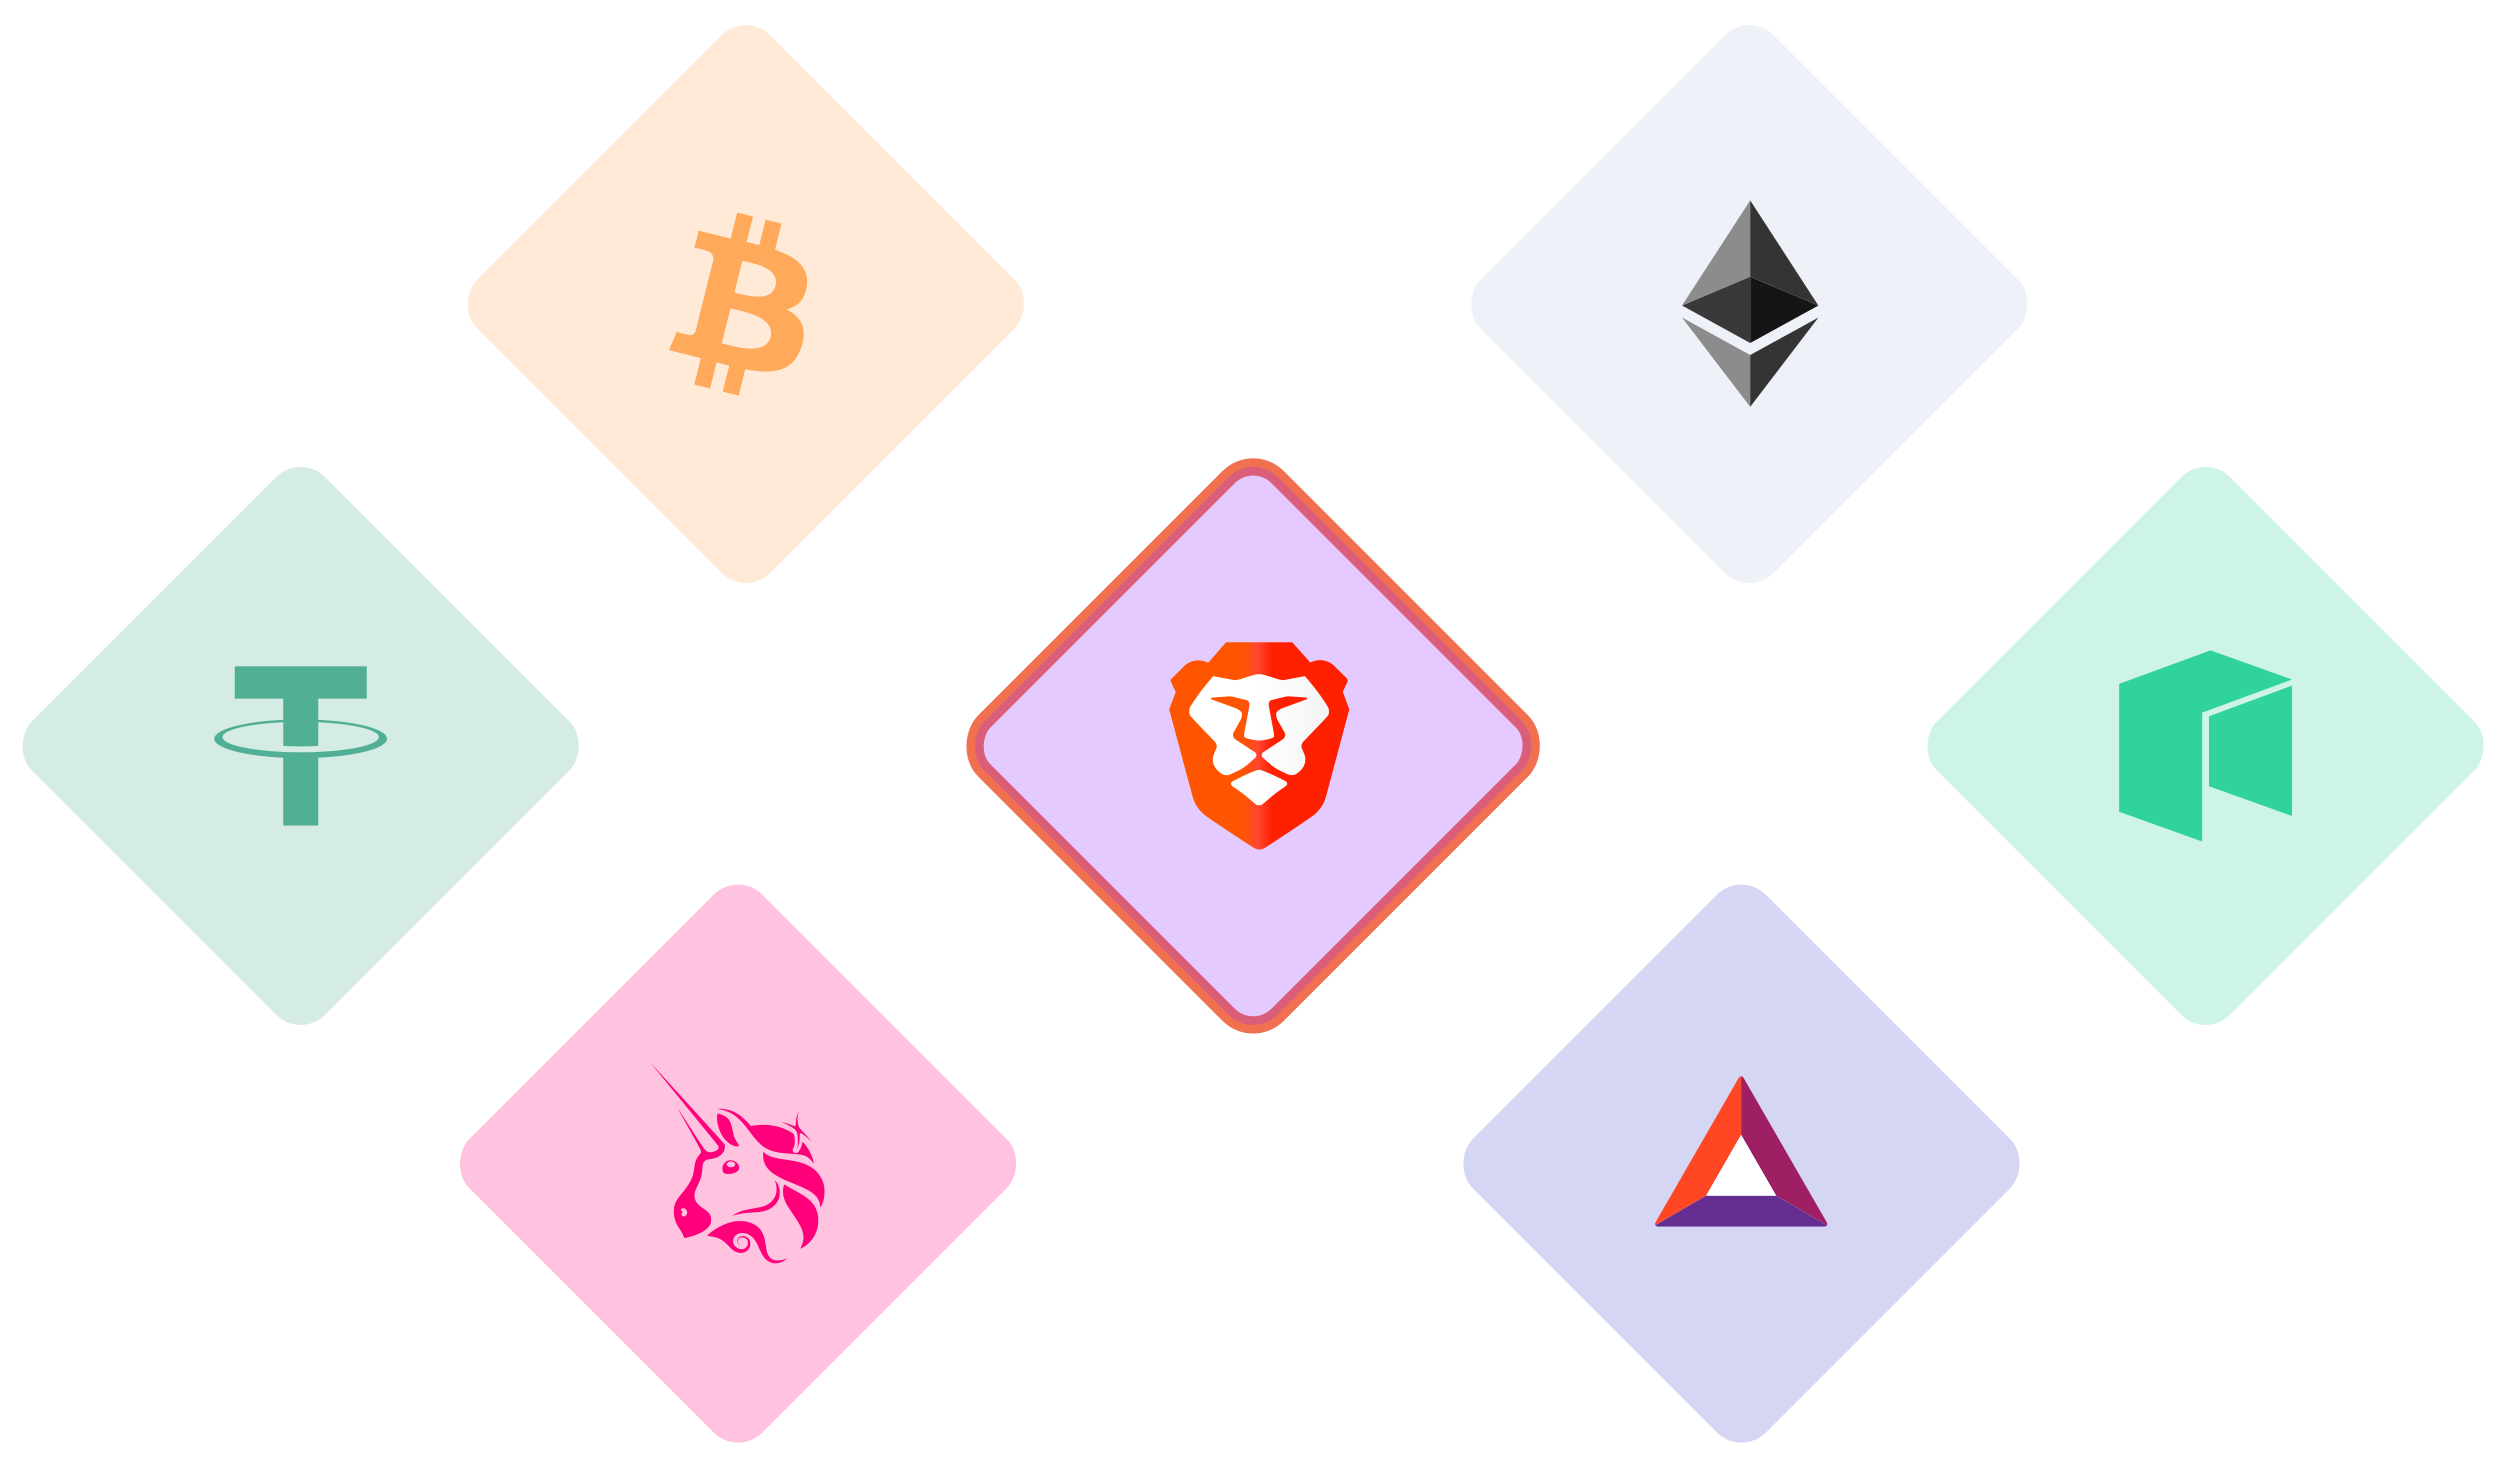 <svg width="222" height="130" fill="none" xmlns="http://www.w3.org/2000/svg"><g filter="url(#filter0_b)"><rect x="66.233" y=".957" width="36.833" height="36.833" rx="3.069" transform="rotate(45 66.233 .957)" fill="#FFA95A" fill-opacity=".24"/></g><path d="M71.643 25.41c.256-1.708-1.044-2.626-2.822-3.239l.576-2.313-1.408-.35-.561 2.251c-.37-.092-.75-.179-1.128-.265l.565-2.267-1.407-.351-.577 2.312c-.307-.07-.608-.138-.9-.211l.002-.007-1.942-.485-.374 1.504s1.044.24 1.023.254c.57.142.673.52.656.819l-.657 2.635c.039.01.09.025.146.047l-.149-.037-.92 3.692c-.07.174-.247.433-.646.335.014.02-1.023-.256-1.023-.256l-.7 1.612 1.833.457c.341.086.675.175 1.004.26l-.583 2.339 1.407.35.577-2.314c.384.104.757.2 1.122.291l-.575 2.304 1.408.351.583-2.335c2.401.454 4.207.27 4.967-1.901.612-1.749-.03-2.757-1.294-3.415.92-.212 1.613-.817 1.798-2.067zm-3.217 4.51c-.435 1.75-3.38.804-4.334.567l.773-3.1c.955.239 4.016.71 3.561 2.534zm.436-4.536c-.397 1.59-2.848.782-3.643.584l.701-2.811c.795.198 3.355.568 2.942 2.227z" fill="#FFA95A"/><g filter="url(#filter1_b)"><rect x="155.337" y=".957" width="36.833" height="36.833" rx="3.069" transform="rotate(45 155.337 .957)" fill="#D8DCF0" fill-opacity=".4"/></g><path fill-rule="evenodd" clip-rule="evenodd" d="M155.416 17.794l-4.395 6.78-1.659 2.558 6.054-2.558v-6.78z" fill="#8C8C8C"/><path fill-rule="evenodd" clip-rule="evenodd" d="M149.363 27.132l1.942 1.067 4.111 2.26v-5.885l-6.053 2.558z" fill="#393939"/><path fill-rule="evenodd" clip-rule="evenodd" d="M155.416 17.794v6.78l6.053 2.558-1.658-2.558-4.395-6.78z" fill="#343434"/><path fill-rule="evenodd" clip-rule="evenodd" d="M155.416 28.2v2.259l4.112-2.26 1.941-1.067-6.053-2.558v3.625z" fill="#151515"/><path fill-rule="evenodd" clip-rule="evenodd" d="M149.363 28.2l1.724 2.259 4.329 5.671v-4.606l-1.94-1.065-4.113-2.26z" fill="#8C8C8C"/><path fill-rule="evenodd" clip-rule="evenodd" d="M157.357 30.458l-1.941 1.066v4.606l4.331-5.672 1.722-2.254V28.2l-4.112 2.257z" fill="#343434"/><g filter="url(#filter2_b)"><rect x="65.537" y="77.284" width="36.833" height="36.833" rx="3.069" transform="rotate(45 65.537 77.284)" fill="#FF007A" fill-opacity=".24"/></g><g clip-path="url(#clip0)" fill="#FF007A"><path d="M63.881 98.514c-.191-.027-.2-.036-.11-.045.174-.028.575.009.858.073.657.155 1.25.556 1.879 1.258l.164.192.237-.037c1.012-.164 2.052-.036 2.918.365.237.109.61.328.657.383.018.018.045.137.063.255.064.429.037.748-.1.994-.073.137-.073.173-.027.292.036.091.145.155.246.155.219 0 .447-.347.556-.83l.046-.191.082.091c.465.52.83 1.24.884 1.751l.019.136-.082-.118a1.53 1.53 0 00-.438-.465c-.31-.21-.639-.274-1.505-.319-.784-.046-1.23-.11-1.669-.256-.747-.246-1.13-.565-2.015-1.741-.392-.52-.638-.803-.885-1.04-.538-.52-1.076-.793-1.778-.903z"/><path d="M70.675 99.672c.018-.346.064-.574.164-.784a.625.625 0 01.082-.155c.01 0-.009.064-.036.137-.073.2-.082.483-.037.802.064.411.091.465.53.912.2.21.437.474.528.584l.155.201-.155-.146c-.191-.183-.63-.529-.73-.575-.063-.036-.072-.036-.118.009-.036.037-.046.091-.046.356-.009.41-.063.666-.2.93-.073.137-.082.109-.018-.046.045-.118.054-.173.054-.565 0-.793-.09-.985-.647-1.304a6.823 6.823 0 00-.51-.264 2.02 2.02 0 01-.247-.119c.018-.018.556.137.766.228.32.128.374.137.41.128.028-.028.046-.1.055-.329zm-6.42 1.359c-.383-.529-.629-1.35-.574-1.96l.018-.192.091.018c.164.028.447.137.584.22.365.218.529.519.684 1.267.045.219.11.474.137.556.045.137.218.456.364.657.1.146.037.218-.191.2-.347-.036-.812-.355-1.113-.766zm5.955 3.967c-1.806-.73-2.444-1.359-2.444-2.426 0-.155.01-.282.01-.282.008 0 .072.054.154.118.365.292.775.42 1.915.584.666.1 1.049.173 1.395.292 1.104.364 1.788 1.112 1.952 2.124a3.69 3.69 0 01-.055 1.14c-.064.228-.246.648-.292.657-.009 0-.027-.046-.027-.119-.018-.383-.21-.748-.529-1.03-.383-.329-.875-.575-2.08-1.058zm-1.277.301a2.15 2.15 0 00-.09-.383l-.047-.137.083.1c.118.137.21.301.291.529.064.174.064.228.064.511 0 .273-.009.337-.064.492-.09.247-.2.42-.383.611-.328.338-.757.52-1.367.602-.11.009-.42.037-.694.055-.683.036-1.14.109-1.55.255-.054.018-.11.037-.118.028-.019-.019.264-.183.492-.292.32-.155.648-.237 1.368-.365.356-.055.72-.128.812-.164.902-.283 1.35-.985 1.203-1.842z"/><path d="M69.763 106.767c-.237-.52-.292-1.012-.164-1.477.018-.046.036-.092.055-.092.018 0 .073.028.127.064.11.073.338.201.921.52.739.401 1.159.711 1.45 1.067.256.31.41.666.484 1.103.045.247.018.839-.046 1.086-.2.775-.657 1.395-1.322 1.75a1.28 1.28 0 01-.192.092c-.009 0 .028-.092.082-.201.22-.465.246-.912.082-1.413-.1-.31-.31-.684-.73-1.314-.5-.729-.62-.921-.747-1.185zm-6.793 2.79c.674-.565 1.504-.966 2.27-1.094.329-.055.876-.036 1.177.046.483.127.92.401 1.148.738.22.329.32.611.42 1.241.037.246.082.501.091.556.073.328.22.583.401.72.283.21.775.219 1.259.037.082-.028.155-.055.155-.046.018.018-.228.182-.392.265-.228.118-.41.155-.657.155-.438 0-.811-.228-1.112-.684a5.215 5.215 0 01-.301-.602c-.32-.739-.484-.958-.857-1.204-.329-.21-.748-.255-1.067-.1-.42.2-.53.738-.237 1.067a.934.934 0 00.52.273.556.556 0 00.629-.556c0-.219-.082-.346-.301-.447-.292-.127-.611.018-.602.301 0 .119.055.192.173.246.073.037.073.037.018.028-.264-.055-.328-.383-.118-.593.255-.255.793-.146.975.21.073.146.082.437.019.62-.155.401-.593.611-1.04.492-.3-.082-.428-.164-.793-.538-.639-.656-.885-.784-1.797-.921l-.173-.027.192-.183z"/><path fill-rule="evenodd" clip-rule="evenodd" d="M58.173 94.885c2.124 2.58 5.398 6.593 5.562 6.812.137.182.082.356-.146.483a1.395 1.395 0 01-.52.146.66.66 0 01-.437-.191c-.082-.082-.438-.602-1.24-1.852-.611-.957-1.131-1.75-1.14-1.76-.037-.018-.037-.018 1.076 1.97.702 1.249.93 1.696.93 1.751 0 .119-.037.182-.182.347-.247.273-.356.583-.438 1.231-.091.72-.337 1.231-1.04 2.097-.41.511-.474.602-.574.812-.128.255-.164.401-.182.729-.019.347.018.565.118.894.091.292.191.483.438.857.21.328.337.574.337.666 0 .073.018.073.347 0 .784-.183 1.431-.493 1.787-.876.219-.237.274-.365.274-.693 0-.21-.01-.255-.064-.383-.092-.2-.265-.365-.639-.62-.492-.337-.702-.611-.756-.976-.046-.31.009-.519.282-1.094.283-.593.356-.839.401-1.441.028-.383.073-.538.183-.656.118-.128.219-.174.501-.21.465-.064.766-.182 1.004-.41.21-.192.3-.383.31-.666l.009-.21-.119-.127c-.428-.493-6.365-7.022-6.392-7.022-.01 0 .136.173.31.392zm2.8 12.967a.376.376 0 00-.12-.501c-.154-.101-.391-.055-.391.082 0 .036.018.073.072.091.083.046.092.091.028.191-.064.101-.064.192.018.256.128.1.301.045.392-.119zm3.693-4.796c-.22.064-.429.301-.493.538-.036.146-.018.41.046.492.1.128.191.164.447.164.501 0 .93-.219.975-.483.046-.219-.146-.52-.41-.657a.93.93 0 00-.565-.054zm.583.456c.073-.11.046-.228-.091-.31-.246-.155-.62-.028-.62.209 0 .119.191.247.374.247.118 0 .282-.073.337-.146z"/></g><g filter="url(#filter3_b)"><rect x="195.855" y="40.195" width="36.833" height="36.833" rx="3.069" transform="rotate(45 195.855 40.195)" fill="#30D29D" fill-opacity=".24"/></g><g clip-path="url(#clip1)" fill="#30D29D"><path d="M188.181 60.727v11.358l7.372 2.644V63.28l7.975-2.939-7.238-2.589-8.109 2.976z"/><path d="M196.157 63.607v6.21l7.372 2.645V60.88l-7.372 2.728z"/></g><g filter="url(#filter4_f)"><rect x="111.278" y="40.195" width="36.833" height="36.833" rx="3.069" transform="rotate(45 111.278 40.195)" stroke="#EA3A0D" stroke-opacity=".72" stroke-width="1.535"/></g><g filter="url(#filter5_b)"><rect x="111.278" y="40.195" width="36.833" height="36.833" rx="3.069" transform="rotate(45 111.278 40.195)" fill="#9524FF" fill-opacity=".24"/></g><path fill-rule="evenodd" clip-rule="evenodd" d="M119.819 62.984l-.579-1.54.402-.886a.299.299 0 00-.062-.336l-1.094-1.085a1.792 1.792 0 00-1.835-.419l-.306.104-1.598-1.79h-5.875l-1.577 1.812-.297-.103a1.796 1.796 0 00-1.853.423l-1.113 1.105a.237.237 0 00-.05.268l.42.919-.576 1.54.373 1.388 1.698 6.33c.195.73.645 1.368 1.272 1.806 0 0 2.061 1.425 4.095 2.72.179.114.366.197.566.194.201.002.388-.08.567-.195a150.65 150.65 0 004.091-2.725 3.22 3.22 0 001.27-1.808l1.69-6.332.371-1.39z" fill="url(#paint0_linear)"/><path fill-rule="evenodd" clip-rule="evenodd" d="M118.013 63.29l-.027.082-.042.148c-.112.137-.349.4-.527.586l-1.632 1.7c-.177.186-.277.418-.176.651l.22.532c.101.234.111.62.014.88a1.568 1.568 0 01-.491.675l-.17.136a.829.829 0 01-.791.093l-.751-.35a3.873 3.873 0 01-.776-.506l-.711-.627a.319.319 0 01-.018-.464l1.732-1.145c.215-.142.328-.405.206-.63l-.615-1.097c-.123-.224-.171-.522-.109-.662.062-.14.312-.328.554-.418l2.011-.732c.242-.09.229-.183-.029-.207l-1.285-.093c-.258-.024-.447.013-.697.081l-.972.236c-.25.068-.302.329-.255.578l.401 2.132c.047.25.07.501.051.559-.019.058-.241.15-.494.207l-.333.074a2.611 2.611 0 01-.92.006l-.402-.084c-.254-.053-.477-.144-.496-.201-.018-.058.004-.31.051-.56l.399-2.132c.047-.25-.007-.51-.256-.578l-.973-.234c-.25-.068-.439-.104-.697-.08l-1.285.094c-.258.024-.27.117-.028.207l2.011.73c.243.09.493.277.555.417.063.14.014.437-.108.661l-.614 1.1c-.122.223-.008.486.207.628l1.733 1.143a.319.319 0 01-.016.465l-.711.627c-.192.17-.541.399-.775.508l-.751.35a.83.83 0 01-.791-.092l-.171-.136a1.595 1.595 0 01-.499-.695c-.09-.239-.08-.625.021-.859l.219-.532c.101-.234.001-.466-.177-.65l-1.634-1.7a12.552 12.552 0 01-.527-.584l-.043-.149-.026-.082c-.003-.095.032-.398.071-.48.04-.081.19-.32.336-.53l.349-.507c.145-.21.396-.545.558-.744l.512-.63c.162-.197.299-.359.32-.358.001-.001.21.037.465.085l.776.146.624.117c.089.016.363-.035.61-.113l.558-.177c.246-.078.621-.182.831-.23l.196.003.195-.003c.21.048.585.15.831.229l.559.176c.247.078.521.129.61.112l.514-.097.109-.02.776-.147c.255-.048.464-.087.479-.086.007 0 .145.16.306.359l.514.629c.161.198.413.532.558.742l.35.506c.146.21.373.593.387.68.015.086.024.235.022.33zm-6.105 5.075c.023 0 .238.079.477.176l.222.09c.24.097.625.27.856.386l.656.326c.231.115.248.33.037.477l-.56.392c-.21.148-.542.404-.736.57l-.705.603a.554.554 0 01-.698.002 86.78 86.78 0 00-.699-.598c-.194-.164-.526-.419-.738-.565l-.558-.386c-.211-.146-.196-.362.034-.48l.659-.336c.23-.117.613-.293.853-.39l.222-.09c.239-.098.454-.177.477-.177h.201z" fill="url(#paint1_linear)"/><g filter="url(#filter6_b)"><rect x="154.64" y="77.284" width="36.833" height="36.833" rx="3.069" transform="rotate(45 154.64 77.284)" fill="#4C54D2" fill-opacity=".24"/></g><path fill-rule="evenodd" clip-rule="evenodd" d="M146.993 108.801l4.51-2.625 3.11-5.398v-5.205c-.082 0-.164.055-.226.162l-3.684 6.395-3.683 6.394c-.062.108-.068.205-.027.277z" fill="#FF4724"/><path fill-rule="evenodd" clip-rule="evenodd" d="M154.613 95.573v5.205l3.11 5.398 4.511 2.625c.04-.072.034-.169-.028-.277l-3.683-6.394-3.684-6.395c-.062-.108-.144-.162-.226-.162z" fill="#9E1F63"/><path fill-rule="evenodd" clip-rule="evenodd" d="M162.234 108.801l-4.511-2.625h-6.219l-4.511 2.625c.04.071.128.115.252.115h14.736c.124 0 .212-.044.253-.115z" fill="#662D91"/><path fill-rule="evenodd" clip-rule="evenodd" d="M151.504 106.176h6.219l-3.11-5.398-3.109 5.398z" fill="#fff"/><g filter="url(#filter7_b)"><rect x="26.7" y="40.195" width="36.833" height="36.833" rx="3.069" transform="rotate(45 26.7 40.195)" fill="#50AF95" fill-opacity=".24"/></g><path fill-rule="evenodd" clip-rule="evenodd" d="M28.262 66.772c-.088.006-.538.033-1.543.033-.8 0-1.367-.024-1.566-.033-3.09-.136-5.395-.674-5.395-1.318s2.306-1.18 5.395-1.319v2.101c.202.015.78.049 1.58.049.959 0 1.44-.04 1.526-.048v-2.1c3.082.137 5.383.675 5.383 1.317 0 .643-2.3 1.18-5.383 1.317h.003zm0-2.853v-1.88h4.302v-2.866H20.85v2.866h4.301v1.88c-3.496.16-6.125.853-6.125 1.683 0 .83 2.629 1.522 6.125 1.683v6.024h3.109v-6.026c3.488-.161 6.113-.853 6.113-1.682 0-.83-2.623-1.521-6.113-1.682z" fill="#50AF95"/><defs><filter id="filter0_b" x="37.119" y="-2.113" width="58.229" height="58.229" filterUnits="userSpaceOnUse" color-interpolation-filters="sRGB"><feFlood flood-opacity="0" result="BackgroundImageFix"/><feGaussianBlur in="BackgroundImage" stdDeviation="1.535"/><feComposite in2="SourceAlpha" operator="in" result="effect1_backgroundBlur"/><feBlend in="SourceGraphic" in2="effect1_backgroundBlur" result="shape"/></filter><filter id="filter1_b" x="126.223" y="-2.113" width="58.229" height="58.229" filterUnits="userSpaceOnUse" color-interpolation-filters="sRGB"><feFlood flood-opacity="0" result="BackgroundImageFix"/><feGaussianBlur in="BackgroundImage" stdDeviation="1.535"/><feComposite in2="SourceAlpha" operator="in" result="effect1_backgroundBlur"/><feBlend in="SourceGraphic" in2="effect1_backgroundBlur" result="shape"/></filter><filter id="filter2_b" x="36.422" y="74.215" width="58.229" height="58.229" filterUnits="userSpaceOnUse" color-interpolation-filters="sRGB"><feFlood flood-opacity="0" result="BackgroundImageFix"/><feGaussianBlur in="BackgroundImage" stdDeviation="1.535"/><feComposite in2="SourceAlpha" operator="in" result="effect1_backgroundBlur"/><feBlend in="SourceGraphic" in2="effect1_backgroundBlur" result="shape"/></filter><filter id="filter3_b" x="166.74" y="37.126" width="58.229" height="58.229" filterUnits="userSpaceOnUse" color-interpolation-filters="sRGB"><feFlood flood-opacity="0" result="BackgroundImageFix"/><feGaussianBlur in="BackgroundImage" stdDeviation="1.535"/><feComposite in2="SourceAlpha" operator="in" result="effect1_backgroundBlur"/><feBlend in="SourceGraphic" in2="effect1_backgroundBlur" result="shape"/></filter><filter id="filter4_f" x="61.181" y="16.144" width="100.193" height="100.193" filterUnits="userSpaceOnUse" color-interpolation-filters="sRGB"><feFlood flood-opacity="0" result="BackgroundImageFix"/><feBlend in="SourceGraphic" in2="BackgroundImageFix" result="shape"/><feGaussianBlur stdDeviation="12.278" result="effect1_foregroundBlur"/></filter><filter id="filter5_b" x="82.163" y="37.126" width="58.229" height="58.229" filterUnits="userSpaceOnUse" color-interpolation-filters="sRGB"><feFlood flood-opacity="0" result="BackgroundImageFix"/><feGaussianBlur in="BackgroundImage" stdDeviation="1.535"/><feComposite in2="SourceAlpha" operator="in" result="effect1_backgroundBlur"/><feBlend in="SourceGraphic" in2="effect1_backgroundBlur" result="shape"/></filter><filter id="filter6_b" x="125.526" y="74.215" width="58.229" height="58.229" filterUnits="userSpaceOnUse" color-interpolation-filters="sRGB"><feFlood flood-opacity="0" result="BackgroundImageFix"/><feGaussianBlur in="BackgroundImage" stdDeviation="1.535"/><feComposite in2="SourceAlpha" operator="in" result="effect1_backgroundBlur"/><feBlend in="SourceGraphic" in2="effect1_backgroundBlur" result="shape"/></filter><filter id="filter7_b" x="-2.414" y="37.126" width="58.229" height="58.229" filterUnits="userSpaceOnUse" color-interpolation-filters="sRGB"><feFlood flood-opacity="0" result="BackgroundImageFix"/><feGaussianBlur in="BackgroundImage" stdDeviation="1.535"/><feComposite in2="SourceAlpha" operator="in" result="effect1_backgroundBlur"/><feBlend in="SourceGraphic" in2="effect1_backgroundBlur" result="shape"/></filter><linearGradient id="paint0_linear" x1="103.826" y1="75.564" x2="119.819" y2="75.564" gradientUnits="userSpaceOnUse"><stop stop-color="#F50"/><stop offset=".41" stop-color="#F50"/><stop offset=".494" stop-color="#FF4530"/><stop offset=".572" stop-color="#FF2000"/><stop offset="1" stop-color="#FF2000"/></linearGradient><linearGradient id="paint1_linear" x1="111.805" y1="74.231" x2="117.612" y2="74.231" gradientUnits="userSpaceOnUse"><stop stop-color="#fff"/><stop offset="1" stop-color="#F4F4F4"/></linearGradient><clipPath id="clip0"><path fill="#fff" transform="translate(57.863 94.493)" d="M0 0h15.347v17.673H0z"/></clipPath><clipPath id="clip1"><path fill="#fff" transform="translate(188.181 57.751)" d="M0 0h15.347v16.978H0z"/></clipPath></defs></svg>